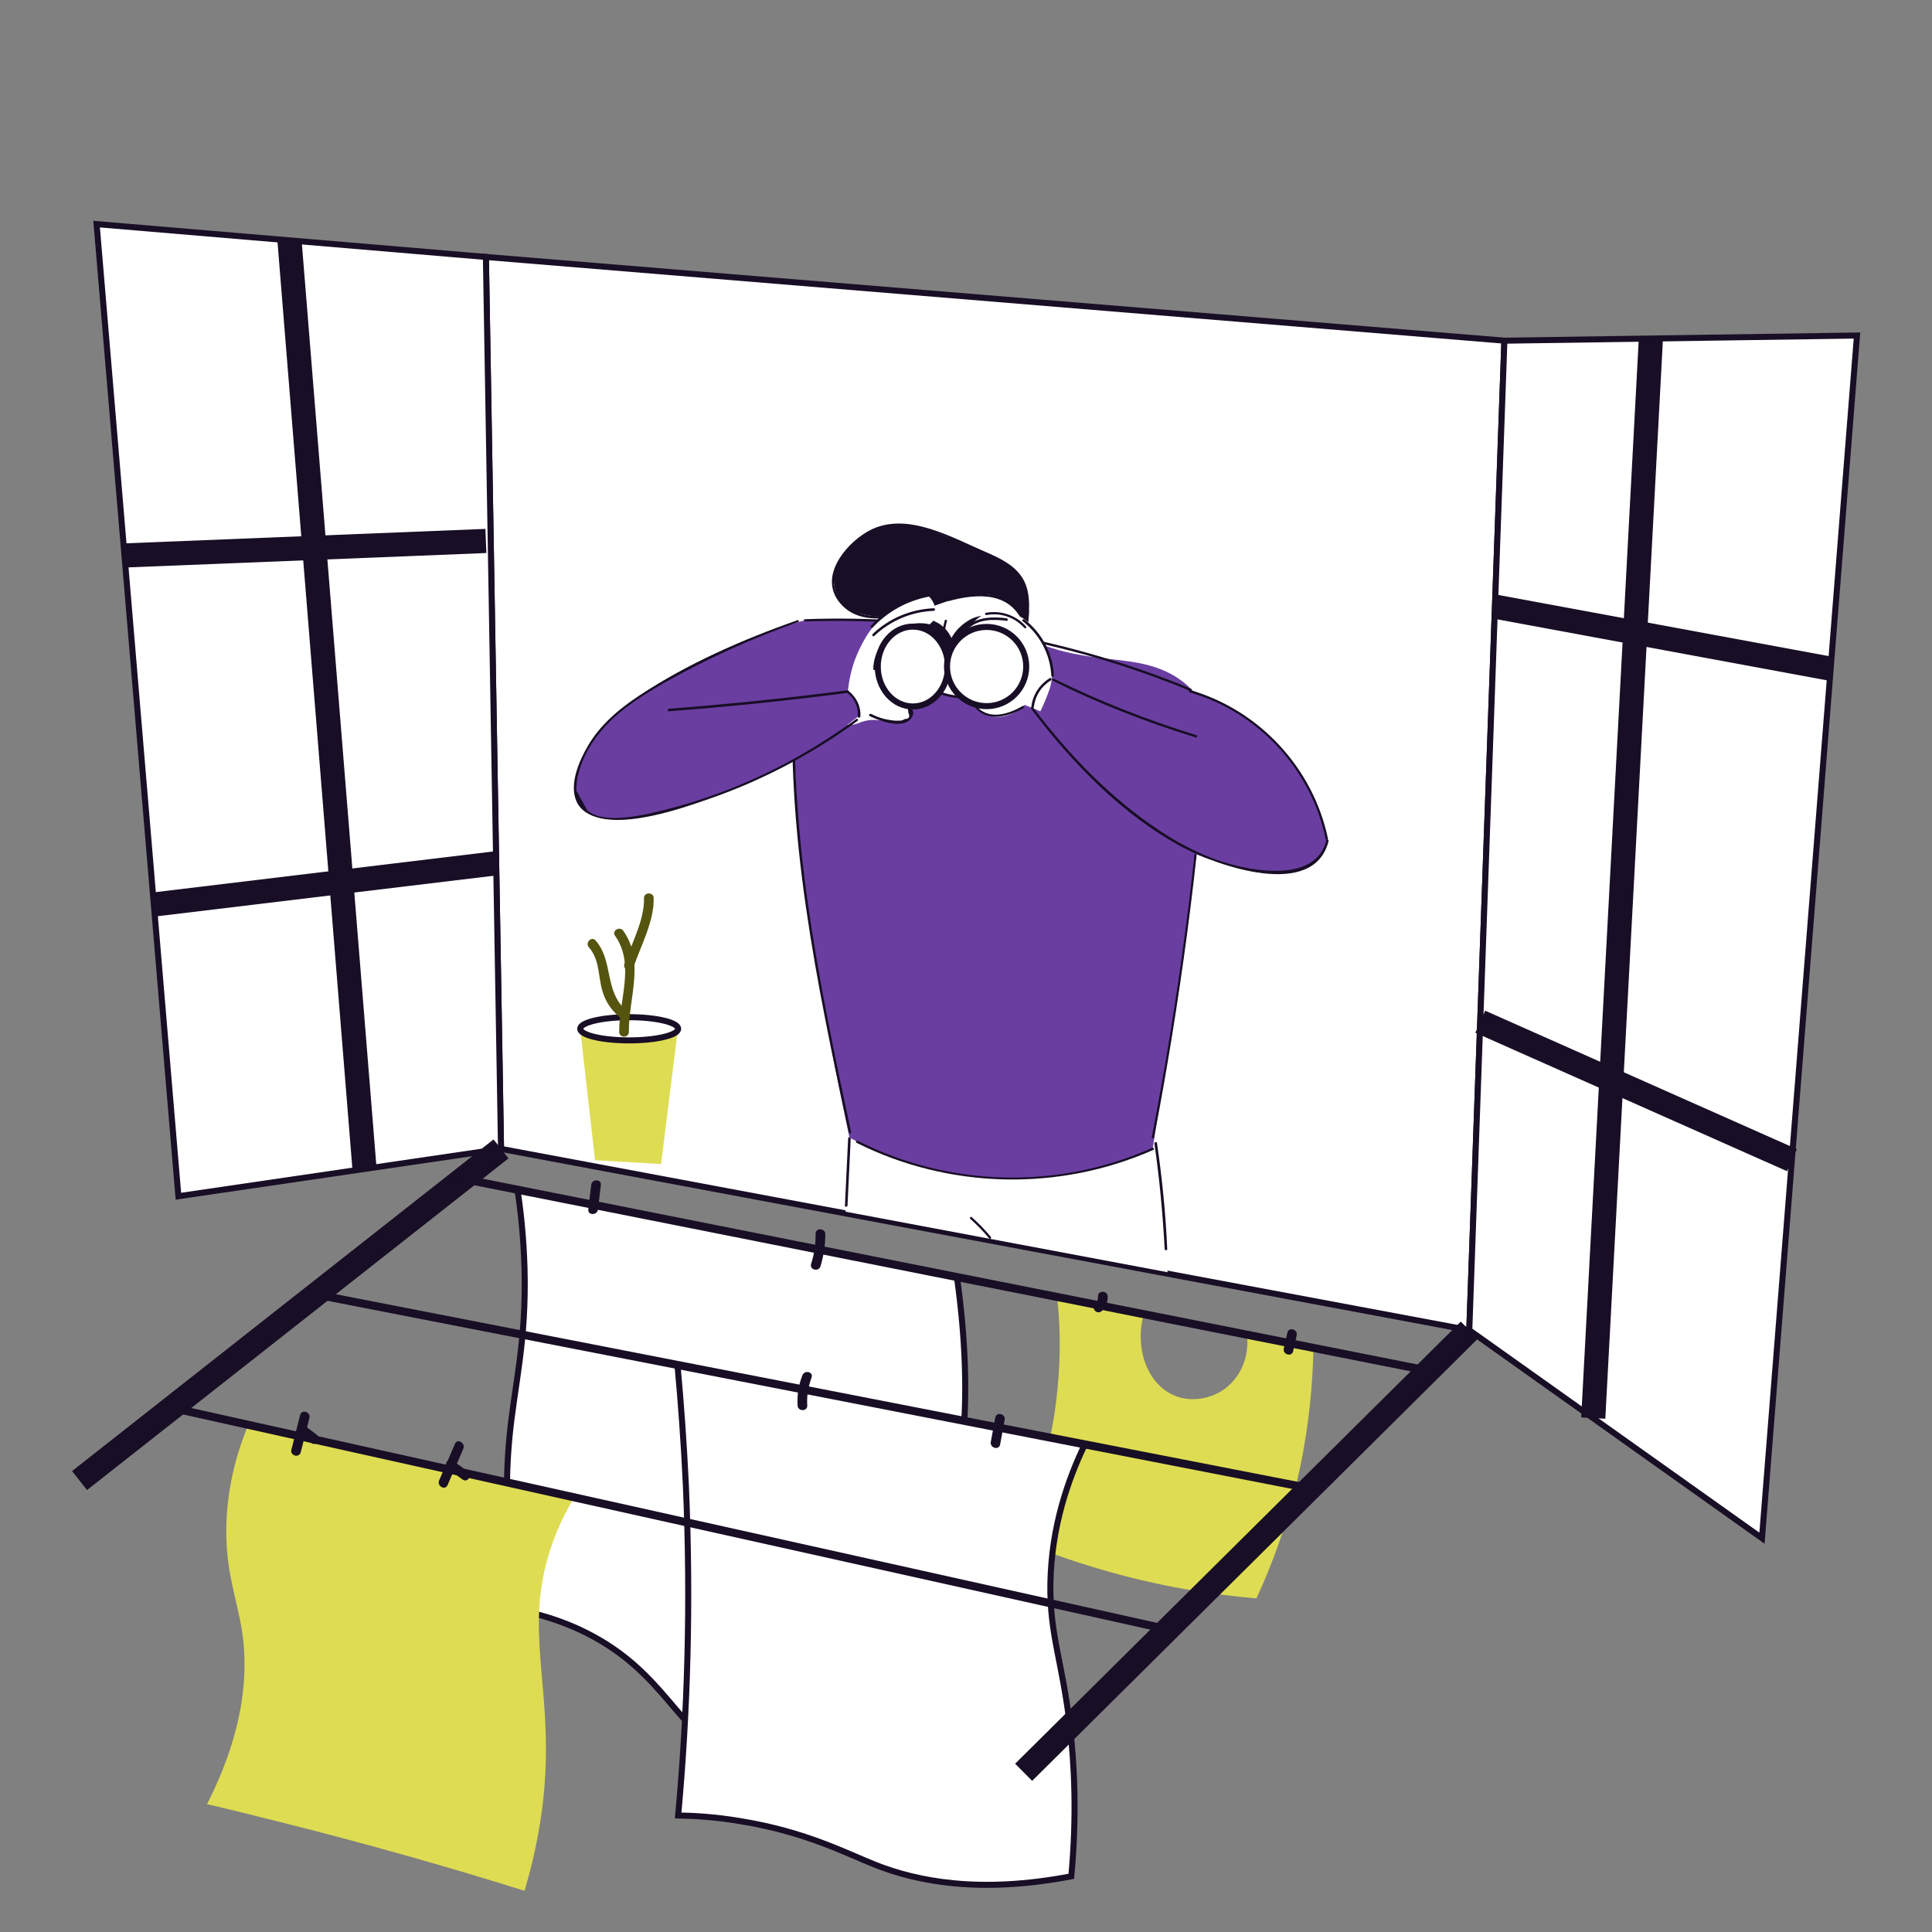<svg width="240" height="240" viewBox="0 0 240 240" fill="none" xmlns="http://www.w3.org/2000/svg">
<rect x="0" y="0" width="240" height="240" fill="#808080" stroke="none"/>
<g id="Illustration">
<g id="window_1_">
<path id="Vector" d="M60.36 31.92C60.36 32.88 62.24 142.72 62.24 142.72L182.52 165.24L186.88 42.32L60.36 31.92Z" fill="white" stroke="#180E25" stroke-width="0.75" stroke-miterlimit="10"/>
<path id="Vector_2" d="M60.36 31.92L12 27.84L22.16 148.6L62.24 142.72L60.36 31.92Z" fill="white" stroke="#180E25" stroke-width="0.75" stroke-miterlimit="10"/>
<path id="Vector_3" d="M186.88 42.32L230.68 41.68L218.88 191.08L182.52 165.24L186.88 42.32Z" fill="white" stroke="#180E25" stroke-width="0.75" stroke-miterlimit="10"/>
<path id="Vector_4" d="M35.96 29.84L45.28 145.2" stroke="#180E25" stroke-width="3" stroke-miterlimit="10"/>
<path id="Vector_5" d="M15.48 69L60.36 67.2" stroke="#180E25" stroke-width="3" stroke-miterlimit="10"/>
<path id="Vector_6" d="M19.12 112.36L61.64 107.24" stroke="#180E25" stroke-width="3" stroke-miterlimit="10"/>
<path id="Vector_7" d="M205.08 42.04L197.92 176.16" stroke="#180E25" stroke-width="3" stroke-miterlimit="10"/>
<path id="Vector_8" d="M183.88 126.92L222.6 144.12" stroke="#180E25" stroke-width="3" stroke-miterlimit="10"/>
<path id="Vector_9" d="M185.72 75.36L227.44 83.08" stroke="#180E25" stroke-width="3" stroke-miterlimit="10"/>
</g>
<g id="character">
<g id="bottom">
<path id="Vector_10" d="M105.52 141.4C105.36 144.44 105.2 147.48 105.04 150.52C118.36 153.04 131.72 155.52 145.04 158.04C144.96 157.12 144.92 155.92 144.8 154.52C144.4 148.44 144.28 147.16 144.04 145.44C143.88 144.36 143.6 142.76 143.12 140.8C130.56 141 118.04 141.2 105.52 141.4Z" fill="white"/>
<g id="Group">
<g id="Group_2">
<path id="Vector_11" d="M105.36 141.4C105.24 144.2 105.08 146.96 104.96 149.76C104.96 149.96 105.24 149.96 105.28 149.76C105.4 146.96 105.56 144.2 105.68 141.4C105.68 141.2 105.4 141.2 105.36 141.4Z" fill="#180E25"/>
</g>
</g>
<g id="Group_3">
<g id="Group_4">
<path id="Vector_12" d="M143.4 142.04C144.04 146.4 144.44 150.76 144.68 155.16C144.68 155.36 145 155.36 145 155.16C144.8 150.72 144.36 146.32 143.72 141.96C143.68 141.8 143.4 141.88 143.4 142.04Z" fill="#180E25"/>
</g>
</g>
<g id="Group_5">
<g id="Group_6">
<path id="Vector_13" d="M120.52 151.4C121.36 152.16 122.16 152.96 122.88 153.84C123 154 123.2 153.76 123.08 153.64C122.36 152.76 121.56 151.96 120.72 151.2C120.6 151.08 120.4 151.28 120.52 151.4Z" fill="#180E25"/>
</g>
</g>
</g>
<g id="torso">
<path id="Vector_14" d="M100 77.04C99.64 78.24 99.12 80.08 98.8 82.36C98.4 85.16 98.48 87.24 98.56 89.72C98.88 98.28 99.04 102.68 99.6 107.6C99.84 109.8 100.12 111.64 100.36 113.4C101.12 118.6 102.64 127.76 105.52 141.32C106.8 142 108.6 142.88 110.8 143.68C116.92 145.96 122.32 146.36 125.64 146.36C130.2 146.36 133.72 145.68 135.6 145.24C138.68 144.52 141.24 143.52 143.2 142.64C143.44 141.08 143.8 138.68 144.24 135.76C145.04 130.72 145.72 127 145.84 126.36C146.6 122.12 147.92 112.36 150.36 89.4C149.96 88.4 149.28 86.92 147.96 85.6C144.92 82.48 140.8 82.2 137.56 81.84C128.16 80.76 130.8 79.4 119.56 77.88C112.28 77.04 105.68 76.84 100 77.04Z" fill="#6A3EA1"/>
<g id="Group_7">
<g id="Group_8">
<path id="Vector_15" d="M100 77.2C116.4 76.64 132.72 79.56 147.88 85.84C148.04 85.92 148.12 85.64 147.96 85.56C132.8 79.28 116.4 76.32 100 76.92C99.8 76.92 99.8 77.2 100 77.2Z" fill="#180E25"/>
</g>
</g>
<g id="Group_9">
<g id="Group_10">
<path id="Vector_16" d="M98.6 84.04C97.48 103.2 101.44 122.08 105.44 140.68C105.48 140.88 105.76 140.8 105.72 140.6C101.72 122 97.8 103.16 98.92 84.04C98.92 83.88 98.64 83.88 98.6 84.04Z" fill="#180E25"/>
</g>
</g>
<g id="Group_11">
<g id="Group_12">
<path id="Vector_17" d="M106.4 141.96C117.88 147.72 131.52 148.04 143.28 142.84C143.44 142.76 143.32 142.52 143.12 142.6C131.48 147.8 117.92 147.48 106.56 141.72C106.36 141.64 106.24 141.88 106.4 141.96Z" fill="#180E25"/>
</g>
</g>
<g id="Group_13">
<g id="Group_14">
<path id="Vector_18" d="M149.84 90.12C148.6 107.28 146.36 124.36 143.08 141.24C143.04 141.44 143.32 141.52 143.36 141.32C146.6 124.4 148.88 107.28 150.12 90.12C150.12 89.92 149.84 89.92 149.84 90.12Z" fill="#180E25"/>
</g>
</g>
</g>
<g id="head">
<path id="Vector_19" d="M112.4 76.12C112.12 76.2 111.16 76.52 109.84 76.56C109.4 76.6 108.6 76.6 107.64 76.4C106.72 76.2 105.68 76 104.84 75.16C103.44 73.8 103.56 71.84 103.6 71.56C103.72 70.2 104.4 69.32 105 68.48C106.44 66.6 108.24 65.84 108.68 65.68C110.36 65.04 111.8 65.12 112.72 65.16C114 65.24 115.6 65.88 118.8 67.12C119.64 67.44 121.36 68.12 123.52 69.2C125.36 70.12 125.84 70.52 126.24 71C127.4 72.36 127.6 74 127.68 74.76C127.8 75.72 127.92 76.6 127.56 77.48C126.96 79.08 125.12 80.28 123.44 80.48C119.04 81.08 115.64 75.24 112.4 76.12Z" fill="#180E25"/>
<path id="Vector_20" d="M111.56 76.32C111.52 77 111.52 78 111.72 79.16C111.92 80.44 112.16 81.84 113.16 83.28C114 84.48 115 85.16 115.6 85.52C116 85.76 117.04 86.32 118.56 86.52C119.12 86.6 120.4 86.72 121.92 86.24C123.6 85.72 124.68 84.84 124.96 84.6C125.72 83.92 126.2 83.24 126.4 82.84C126.8 82.16 128.08 80.04 127.36 77.72C127 76.52 126.24 75.76 125.96 75.48C124.76 74.32 123.4 73.96 122.84 73.88C120.8 73.76 119.28 74.08 118.24 74.4C116.72 74.88 115.76 75.56 113.6 76.04C112.8 76.2 112.04 76.28 111.56 76.32Z" fill="white"/>
<g id="Group_15">
<g id="Group_16">
<path id="Vector_21" d="M111.44 76.32C111.48 78.8 111.64 81.4 113.16 83.48C114.52 85.36 116.68 86.52 119 86.72C123.52 87.04 128.24 83.44 127.36 78.64C127.32 78.44 127.04 78.52 127.08 78.72C128.04 83.92 122.28 87.36 117.72 86.2C113.04 85 111.88 80.64 111.8 76.36C111.72 76.12 111.44 76.12 111.44 76.32Z" fill="#180E25"/>
</g>
</g>
<g id="Group_17">
<g id="Group_18">
<path id="Vector_22" d="M117.36 77.08C117 78.52 116 83.16 118.4 83.32C118.6 83.32 118.6 83.04 118.4 83C118.04 82.64 117.72 82.32 117.36 81.96C117.32 81.64 117.28 81.28 117.24 80.96C117.2 80.56 117.2 80.2 117.24 79.8C117.28 78.88 117.4 78 117.64 77.12C117.68 77 117.4 76.92 117.36 77.08Z" fill="#180E25"/>
</g>
</g>
<g id="Group_19">
<g id="Group_20">
<path id="Vector_23" d="M117.52 74.44C113.88 75.56 108.32 78.16 104.96 75.08C101.12 71.6 106.36 66.36 109.84 65.44C113.56 64.44 118.8 67.2 122.08 68.72C123.52 69.4 125.24 70.08 126.28 71.32C127.8 73.04 127.6 75.44 127.4 77.56C127.4 77.76 127.68 77.76 127.72 77.56C127.88 75.56 128.08 73.32 126.88 71.6C125.68 69.84 123.4 69 121.52 68.16C117.32 66.28 111.92 63.44 107.56 66.16C104.84 67.84 101.72 71.72 104.32 74.88C107.48 78.72 113.92 75.88 117.6 74.72C117.76 74.68 117.68 74.36 117.52 74.44Z" fill="#180E25"/>
</g>
</g>
<g id="Group_21">
<g id="Group_22">
<path id="Vector_24" d="M117.799 74.68C121.439 73.68 125.679 73.44 127.239 77.76C127.319 77.96 127.599 77.88 127.519 77.68C125.919 73.2 121.559 73.36 117.719 74.4C117.519 74.44 117.599 74.72 117.799 74.68Z" fill="#180E25"/>
</g>
</g>
<path id="Vector_25" d="M115.44 79.72C115.683 79.72 115.88 79.415 115.88 79.04C115.88 78.664 115.683 78.36 115.44 78.36C115.197 78.36 115 78.664 115 79.04C115 79.415 115.197 79.72 115.44 79.72Z" fill="#180E25"/>
<path id="Vector_26" d="M121.84 79.72C122.083 79.72 122.28 79.415 122.28 79.04C122.28 78.664 122.083 78.36 121.84 78.36C121.597 78.36 121.4 78.664 121.4 79.04C121.4 79.415 121.597 79.72 121.84 79.72Z" fill="#180E25"/>
</g>
<g id="hand_right">
<path id="Vector_27" d="M110.72 78.879C111 78.48 111.64 77.719 112.72 77.279C113.08 77.12 114.52 76.519 116.04 77.159C117.84 77.879 118.4 79.68 118.48 79.999C118.56 80.279 119.2 82.439 117.8 84.2C117.64 84.4 116.8 85.48 115.72 85.6C113.96 85.799 111.68 83.159 110.72 78.879Z" fill="#180E25"/>
<path id="Vector_28" d="M111.2 78.56C110.84 78.84 110.2 79.36 109.72 80.16C109.04 81.36 109 82.52 109 83.16C109 83.44 109.12 84.52 109.76 85.64C110.12 86.24 110.6 87.08 111.6 87.52C112.76 88.04 113.88 87.72 114.28 87.64C114.56 87.56 115.36 87.32 116.12 86.64C116.28 86.48 116.92 85.88 117.32 84.84C117.72 83.8 117.64 82.92 117.6 82.52C117.52 81.48 117.16 80.76 117.04 80.52C116.92 80.32 116.56 79.6 115.76 78.88C115.44 78.6 115 78.2 114.4 78C112.96 77.48 111.52 78.32 111.2 78.56Z" fill="white"/>
<path id="Vector_29" d="M103.84 89.4C104.32 88.279 104.84 87.12 105.32 85.999C105.44 84.639 105.76 82.68 106.8 80.559C107.4 79.359 108.28 77.639 110.2 76.159C112.16 74.639 114.2 74.159 115.32 73.999C116.16 74.84 116.44 75.96 116.08 76.799C116 76.999 115.84 77.279 115.48 77.559C115.04 77.439 113.28 77.12 111.6 78.159C110.48 78.84 109.92 79.799 109.72 80.2C108.96 81.559 109 82.879 109 83.2C109.04 83.6 109.08 84.639 109.76 85.68C110.48 86.76 111.4 87.279 111.84 87.48C112.52 87.48 113.04 87.879 113.16 88.359C113.24 88.76 113.04 89.079 113.04 89.12C112.96 89.24 112.8 89.48 112.28 89.639C111.6 89.84 111.04 89.719 110.4 89.639C109.36 89.48 108.88 89.4 108.32 89.439C106.88 89.48 106.48 90.159 105.32 90.04C104.72 89.919 104.16 89.639 103.84 89.4Z" fill="white"/>
<path id="Vector_30" d="M100 77.04C99.16 77.28 98 77.6 96.6 78.08C95.68 78.4 93.12 79.28 88.44 81.56C85.2 83.12 82.92 84.28 80 86.16C77.2 88 76.04 89.08 75.28 89.88C74.68 90.52 73.08 92.32 72.04 95C71.24 97 71.36 97.92 71.48 98.4C71.84 99.92 73.04 100.8 73.24 100.96C73.76 101.32 74.84 101.92 78.16 101.6C80.2 101.4 81.72 101 83.44 100.48C86.24 99.64 88.16 99.08 90.84 98C92.44 97.36 95.2 96.28 98.6 94.36C100.84 93.12 103.68 91.32 106.72 88.92C106.72 88.56 106.72 87.96 106.44 87.28C106.08 86.4 105.52 85.88 105.24 85.68C104.08 86.08 102.64 86.4 101 86.48C100.44 86.52 99.88 86.52 99.36 86.48C99.56 83.4 99.8 80.24 100 77.04Z" fill="#6A3EA1"/>
<g id="Group_23">
<g id="Group_24">
<path id="Vector_31" d="M99.08 77.04C92.24 79.44 85.4 82.44 79.36 86.44C76.88 88.08 74.56 90.04 73.04 92.64C71.96 94.48 70.68 97.4 71.6 99.52C72.68 101.96 76.24 102 78.44 101.76C81.72 101.4 85 100.32 88.08 99.24C94.68 96.96 100.88 93.68 106.52 89.56C106.68 89.44 106.52 89.2 106.36 89.32C101.68 92.72 96.64 95.6 91.28 97.76C88.72 98.8 86.08 99.68 83.36 100.4C81.96 100.76 80.56 101.12 79.12 101.36C77.36 101.64 74.44 101.96 72.96 100.68C72.52 99.84 72.04 99.04 71.6 98.2C71.6 97.56 71.64 96.96 71.8 96.32C72 95.48 72.28 94.68 72.64 93.92C73.28 92.56 74.2 91.32 75.2 90.2C77.28 87.96 79.88 86.36 82.48 84.84C87.8 81.84 93.36 79.32 99.12 77.28C99.32 77.28 99.24 77 99.08 77.04Z" fill="#180E25"/>
</g>
</g>
<g id="Group_25">
<g id="Group_26">
<path id="Vector_32" d="M83.08 88.36C90.48 87.8 97.84 87.04 105.2 86.08C105.4 86.04 105.4 85.76 105.2 85.76C97.84 86.72 90.48 87.48 83.08 88.04C82.88 88.08 82.88 88.36 83.08 88.36Z" fill="#180E25"/>
</g>
</g>
<g id="Group_27">
<g id="Group_28">
<path id="Vector_33" d="M105.24 86.08C106.16 86.76 106.64 87.84 106.56 89C106.56 89.2 106.84 89.2 106.88 89C106.96 87.76 106.4 86.6 105.4 85.84C105.24 85.68 105.12 85.96 105.24 86.08Z" fill="#180E25"/>
</g>
</g>
<g id="Group_29">
<g id="Group_30">
<path id="Vector_34" d="M108.04 88.96C109.24 89.559 112.28 90.68 113.24 89.159C114.16 87.68 111.8 87.6 111.12 87.079C110.96 86.96 110.76 87.159 110.92 87.279C111.12 87.439 111.32 87.559 111.56 87.639C111.76 87.719 112 87.76 112.24 87.799C112.76 87.96 112.8 87.919 112.84 88.559C113.08 89.04 112.92 89.32 112.4 89.32C112.16 89.48 111.88 89.559 111.56 89.519C111.2 89.559 110.84 89.48 110.52 89.439C109.72 89.32 108.96 89.079 108.2 88.68C108 88.639 107.84 88.879 108.04 88.96Z" fill="#180E25"/>
</g>
</g>
<g id="Group_31">
<g id="Group_32">
<path id="Vector_35" d="M108.76 83.079C108.84 79.439 112.64 76.919 116.04 78.439C116.2 78.519 116.36 78.24 116.2 78.2C112.6 76.6 108.56 79.2 108.48 83.12C108.48 83.279 108.76 83.279 108.76 83.079Z" fill="#180E25"/>
</g>
</g>
<g id="Group_33">
<g id="Group_34">
<path id="Vector_36" d="M108.6 79C110.64 77.08 113.2 76 116 75.88C116.2 75.88 116.2 75.56 116 75.56C113.12 75.68 110.48 76.8 108.4 78.76C108.28 78.92 108.48 79.16 108.6 79Z" fill="#180E25"/>
</g>
</g>
<g id="Group_35">
<g id="Group_36">
<path id="Vector_37" d="M108.4 77.96C110.28 75.96 112.68 74.64 115.36 74.12C115.56 74.08 115.48 73.8 115.28 73.84C112.52 74.36 110.08 75.72 108.16 77.76C108.08 77.88 108.28 78.08 108.4 77.96Z" fill="#180E25"/>
</g>
</g>
<path id="Vector_38" d="M113.4 87.76C115.808 87.76 117.76 85.539 117.76 82.8C117.76 80.061 115.808 77.84 113.4 77.84C110.992 77.84 109.04 80.061 109.04 82.8C109.04 85.539 110.992 87.76 113.4 87.76Z" stroke="#180E25" stroke-width="0.75" stroke-miterlimit="10"/>
</g>
<g id="hand_left">
<path id="Vector_39" d="M117.76 82.8C117.64 82.28 117.52 81.32 117.8 80.24C118.44 77.96 120.48 76.96 120.84 76.8C121.12 76.68 122.92 75.96 124.72 76.92C125 77.08 126.32 77.8 126.8 79.2C126.96 79.64 126.92 79.84 126.84 82C126.72 84.44 126.72 84.52 126.64 84.68C125.6 86.16 119.96 83.8 117.76 82.8Z" fill="#180E25"/>
<path id="Vector_40" d="M120.04 78.6C119.64 78.84 118.84 79.4 118.24 80.48C118.04 80.84 117.44 82.04 117.68 83.6C117.72 83.92 118.04 85.64 119.64 86.8C121.32 88 123.12 87.72 123.52 87.64C124.76 87.4 125.52 86.76 125.92 86.44C126.32 86.12 127.56 85.04 127.92 83.16C128.28 81.4 127.64 80 127.32 79.36C127 78.76 126.24 77.44 124.76 76.96C123.16 76.44 121.32 77.12 120.04 78.6Z" fill="white"/>
<path id="Vector_41" d="M147.92 85.72C148.48 85.92 149.28 86.24 150.2 86.68C152.04 87.52 154.8 88.84 157.6 91.44C158.56 92.32 160.36 94.16 162 96.92C163.32 99.16 163.96 101.08 164.24 101.92C164.56 102.92 164.76 103.8 164.88 104.48C164.8 104.88 164.6 105.52 164.16 106.12C164 106.36 163.44 107.04 162.28 107.64C161.4 108.08 160.12 108.44 157.6 108.32C155.08 108.2 153.2 107.64 152.64 107.48C150.4 106.84 146.84 105.76 142.8 103C140.36 101.36 138.72 99.64 135.48 96.28C133.44 94.16 130.92 91.36 128.24 88C128.28 87.52 128.44 86.48 129.24 85.48C129.68 84.92 130.16 84.6 130.48 84.4C132.76 85.48 135.2 86.52 137.76 87.56C140.44 88.6 143 89.52 145.44 90.32C146.28 88.76 147.12 87.24 147.92 85.72Z" fill="#6A3EA1"/>
<path id="Vector_42" d="M130.24 86C130.48 85.4 130.76 84.4 130.68 83.16C130.6 81.76 130.08 80.76 129.56 79.88C128.88 78.64 128.24 77.44 126.8 76.64C126.28 76.36 124.92 75.6 123.24 75.96C121.08 76.44 120.12 78.4 120 78.68C120.36 78.48 121.48 77.88 122.96 78.04C124.6 78.24 125.6 79.24 125.92 79.56C126.12 79.76 126.84 80.56 127.16 81.88C127.28 82.36 127.56 83.6 126.96 84.96C126.88 85.12 126.56 85.84 125.84 86.48C124.6 87.6 123.12 87.76 122.48 87.8C121.88 87.84 121.36 87.8 121 87.76C121.32 88.12 122.04 88.72 123.08 88.96C125.36 89.48 127.16 87.72 127.28 87.56C127.92 87.84 128.6 88.08 129.24 88.36C129.64 87.52 129.96 86.76 130.24 86Z" fill="white"/>
<path id="Vector_43" d="M122.56 87.72C125.277 87.72 127.48 85.517 127.48 82.8C127.48 80.083 125.277 77.88 122.56 77.88C119.843 77.88 117.64 80.083 117.64 82.8C117.64 85.517 119.843 87.72 122.56 87.72Z" stroke="#180E25" stroke-width="0.75" stroke-miterlimit="10"/>
<g id="Group_37">
<g id="Group_38">
<path id="Vector_44" d="M121 87.76C122.6 89.799 125.24 89.04 127.16 87.96C127.32 87.879 127.16 87.6 127 87.719C125.2 88.76 122.72 89.519 121.2 87.6C121.08 87.4 120.88 87.639 121 87.76Z" fill="#180E25"/>
</g>
</g>
<g id="Group_39">
<g id="Group_40">
<path id="Vector_45" d="M120.08 77.76C120.28 77.76 120.28 77.44 120.08 77.44C119.88 77.44 119.88 77.76 120.08 77.76Z" fill="#180E25"/>
</g>
</g>
<g id="Group_41">
<g id="Group_42">
<path id="Vector_46" d="M120.4 78C121.64 76.88 123.48 76.92 125.04 77.12C125.24 77.16 125.24 76.84 125.04 76.8C123.4 76.6 121.48 76.6 120.2 77.76C120.04 77.92 120.24 78.12 120.4 78Z" fill="#180E25"/>
</g>
</g>
<g id="Group_43">
<g id="Group_44">
<path id="Vector_47" d="M122.56 76.4C124.32 76.08 126.04 76.68 127.24 78C127.36 78.16 127.6 77.92 127.44 77.8C126.16 76.4 124.36 75.8 122.48 76.12C122.28 76.16 122.36 76.44 122.56 76.4Z" fill="#180E25"/>
</g>
</g>
<g id="Group_45">
<g id="Group_46">
<path id="Vector_48" d="M127.04 77.16C129.16 78.84 130.44 81.2 130.6 83.92C130.6 84.12 130.92 84.12 130.92 83.92C130.76 81.16 129.48 78.68 127.28 76.96C127.12 76.84 126.88 77.04 127.04 77.16Z" fill="#180E25"/>
</g>
</g>
<g id="Group_47">
<g id="Group_48">
<path id="Vector_49" d="M130.4 84.24C129.12 85.04 128.28 86.32 128.12 87.8C128.08 88 128.4 88 128.44 87.8C128.6 86.4 129.4 85.2 130.6 84.48C130.68 84.4 130.56 84.12 130.4 84.24Z" fill="#180E25"/>
</g>
</g>
<g id="Group_49">
<g id="Group_50">
<path id="Vector_50" d="M130.76 84.56C136.48 87.4 142.4 89.72 148.52 91.6C148.72 91.64 148.8 91.36 148.6 91.32C142.52 89.44 136.6 87.12 130.92 84.32C130.76 84.24 130.6 84.48 130.76 84.56Z" fill="#180E25"/>
</g>
</g>
<g id="Group_51">
<g id="Group_52">
<path id="Vector_51" d="M147.76 86C156.28 88.44 162.88 95.56 164.68 104.24C164.72 104.44 165 104.36 164.96 104.16C163.12 95.4 156.44 88.2 147.84 85.72C147.68 85.64 147.6 85.92 147.76 86Z" fill="#180E25"/>
</g>
</g>
<g id="Group_53">
<g id="Group_54">
<path id="Vector_52" d="M128.08 88.04C133.16 94.76 139.44 101.28 146.96 105.28C151.2 107.52 163.2 111.84 165.04 104.48C165.08 104.28 164.8 104.199 164.76 104.399C163.6 109.079 157.32 108.439 153.68 107.559C150.32 106.759 147.2 105.239 144.32 103.359C138.12 99.32 132.8 93.799 128.36 87.919C128.24 87.719 127.96 87.879 128.08 88.04Z" fill="#180E25"/>
</g>
</g>
</g>
</g>
<g id="details">
<g id="plant">
<path id="Vector_53" d="M82.12 144.601L73.92 144.121L72.04 127.561H84.24L82.12 144.601Z" fill="#DEDC52"/>
<path id="Vector_54" d="M78.16 129.24C81.518 129.24 84.24 128.596 84.24 127.8C84.24 127.005 81.518 126.36 78.16 126.36C74.802 126.36 72.08 127.005 72.08 127.8C72.08 128.596 74.802 129.24 78.16 129.24Z" fill="white" stroke="#180E25" stroke-width="0.75" stroke-miterlimit="10"/>
<g id="Group_55">
<g id="Group_56">
<path id="Vector_55" d="M78.12 128.2C78.08 124 80.12 119.48 77.44 115.64C77 115 75.96 115.6 76.4 116.24C78.92 119.8 76.88 124.24 76.92 128.2C76.92 128.96 78.12 128.96 78.12 128.2Z" fill="#565510"/>
</g>
</g>
<g id="Group_57">
<g id="Group_58">
<path id="Vector_56" d="M79.999 111.56C80.079 114.24 78.439 117.28 77.559 119.76C77.32 120.48 78.48 120.8 78.719 120.08C79.639 117.4 81.279 114.4 81.2 111.56C81.2 110.8 79.999 110.8 79.999 111.56Z" fill="#565510"/>
</g>
</g>
<g id="Group_59">
<g id="Group_60">
<path id="Vector_57" d="M73.16 117.68C74.52 119.24 74.28 121.28 74.84 123.12C75.2 124.4 75.92 125.44 76.88 126.28C77.44 126.8 78.32 125.96 77.72 125.44C75.08 123.12 76.2 119.36 74 116.84C73.48 116.24 72.64 117.12 73.16 117.68Z" fill="#565510"/>
</g>
</g>
</g>
<g id="loundry">
<path id="Vector_58" d="M131.32 161.12C131.68 164.36 131.8 168.24 131.36 172.6C130.6 180.56 128.24 186.88 126.2 191.2C129.28 192.52 132.72 193.76 136.48 194.88C143.76 197.04 150.44 198.08 156.08 198.56C158 194.4 160.08 188.96 161.48 182.4C162.68 176.72 163.08 171.6 163.16 167.44C160.4 166.88 157.64 166.28 154.88 165.72C155.28 168.64 154 171.4 151.68 172.84C149.88 173.92 147.6 174.12 145.8 173.32C142.68 171.96 140.88 167.76 142.08 163.24C138.52 162.56 134.92 161.84 131.32 161.12Z" fill="#DEDC52"/>
<path id="Vector_59" d="M64.28 147.8C64.64 150.08 65.04 153.48 65.16 157.6C65.4 166.76 63.92 171.96 63.28 178.6C62.8 183.72 62.68 191 64.44 200.04C66.44 200.4 69.52 201.16 72.92 202.88C82.64 207.8 84.08 215.08 90.84 218.2C94.44 219.88 100.36 220.68 110.16 216.08C110.48 214.24 111 211.44 111.8 208.08C114 198.76 116.48 192.28 117.24 190.16C119.36 184.16 121.08 174.48 118.88 158.68C100.68 155.04 82.48 151.4 64.28 147.8Z" fill="white" stroke="#180E25" stroke-width="0.75" stroke-miterlimit="10"/>
<path id="Vector_60" d="M30.84 177C29.68 179.8 28.28 184.08 28.12 189.36C27.96 195.24 29.44 198.48 30.08 202.72C30.8 207.56 30.52 214.64 25.72 224.12C28.68 224.8 31.68 225.56 34.72 226.32C45.28 228.96 55.44 231.84 65.16 234.88C67.2 228.04 67.72 222.44 67.8 218.76C68.08 208.04 65.28 201.44 68.52 192C69.48 189.2 70.68 187.12 71.36 185.96C57.88 183 44.36 180 30.84 177Z" fill="#DEDC52"/>
<path id="Vector_61" d="M84.16 169.561C84.6 174.361 84.96 179.361 85.2 184.481C85.84 199.241 85.4 213.001 84.24 225.521C86.08 225.561 88.76 225.681 92.04 226.241C100.16 227.561 105.24 230.281 108.8 231.681C113.88 233.681 121.64 235.281 133.08 233.081C133.8 225.361 133.44 219.081 132.92 214.521C131.96 206.361 130.4 203.121 130.48 196.761C130.6 189.601 132.72 183.681 134.76 179.441C117.88 176.161 101.04 172.841 84.16 169.561Z" fill="white" stroke="#180E25" stroke-width="0.75" stroke-miterlimit="10"/>
<path id="Vector_62" d="M62.24 142.72L9.88 183.92" stroke="#180E25" stroke-width="3" stroke-miterlimit="10"/>
<path id="Vector_63" d="M182.52 165.24L127.16 220.16" stroke="#180E25" stroke-width="3" stroke-miterlimit="10"/>
<path id="Vector_64" d="M21.32 174.88L144.84 202.36" stroke="#180E25" stroke-miterlimit="10"/>
<path id="Vector_65" d="M39.24 160.8L162.72 184.88" stroke="#180E25" stroke-miterlimit="10"/>
<path id="Vector_66" d="M57.48 146.44L177.44 170.28" stroke="#180E25" stroke-miterlimit="10"/>
<g id="Group_61">
<g id="Group_62">
<path id="Vector_67" d="M37.28 175.8C36.92 177.24 36.56 178.68 36.2 180.08C36 180.84 37.16 181.16 37.36 180.4C37.72 178.96 38.08 177.52 38.44 176.12C38.6 175.36 37.44 175.04 37.28 175.8Z" fill="#180E25"/>
</g>
</g>
<g id="Group_63">
<g id="Group_64">
<path id="Vector_68" d="M37.24 178.16C37.72 178.52 38.24 178.92 38.72 179.28C38.96 179.48 39.4 179.32 39.56 179.08C39.72 178.76 39.6 178.44 39.36 178.24C38.88 177.88 38.36 177.48 37.88 177.12C37.64 176.92 37.2 177.08 37.04 177.32C36.84 177.64 36.96 177.96 37.24 178.16Z" fill="#180E25"/>
</g>
</g>
<g id="Group_65">
<g id="Group_66">
<path id="Vector_69" d="M56.52 179.361C55.88 180.881 55.2 182.361 54.56 183.881C54.24 184.601 55.28 185.201 55.6 184.481C56.24 182.961 56.92 181.481 57.56 179.961C57.84 179.241 56.8 178.641 56.52 179.361Z" fill="#180E25"/>
</g>
</g>
<g id="Group_67">
<g id="Group_68">
<path id="Vector_70" d="M55.64 182.48C56.24 182.92 56.88 183.36 57.48 183.8C58.12 184.24 58.72 183.2 58.08 182.76C57.48 182.32 56.84 181.88 56.24 181.44C55.64 181 55.04 182.04 55.64 182.48Z" fill="#180E25"/>
</g>
</g>
<g id="Group_69">
<g id="Group_70">
<path id="Vector_71" d="M73.44 147.2C73.32 148.2 73.2 149.24 73.08 150.24C73 151 74.2 151 74.28 150.24C74.4 149.24 74.52 148.2 74.64 147.2C74.72 146.44 73.52 146.44 73.44 147.2Z" fill="#180E25"/>
</g>
</g>
<g id="Group_71">
<g id="Group_72">
<path id="Vector_72" d="M101.32 153.28C101.32 154.56 101.16 155.76 100.76 157C100.52 157.72 101.68 158.04 101.92 157.32C102.32 156 102.52 154.68 102.52 153.28C102.48 152.52 101.28 152.52 101.32 153.28Z" fill="#180E25"/>
</g>
</g>
<g id="Group_73">
<g id="Group_74">
<path id="Vector_73" d="M99.68 170.84C99.2 172.04 99 173.32 99.08 174.6C99.12 175.36 100.32 175.36 100.28 174.6C100.2 173.4 100.4 172.28 100.8 171.16C101.12 170.44 99.96 170.12 99.68 170.84Z" fill="#180E25"/>
</g>
</g>
<g id="Group_75">
<g id="Group_76">
<path id="Vector_74" d="M123.64 176.081C123.44 177.081 123.28 178.121 123.08 179.121C122.96 179.881 124.08 180.201 124.24 179.441C124.44 178.441 124.6 177.401 124.8 176.401C124.96 175.641 123.8 175.321 123.64 176.081Z" fill="#180E25"/>
</g>
</g>
<g id="Group_77">
<g id="Group_78">
<path id="Vector_75" d="M136.4 161.04C136.4 161.4 136.32 161.72 136.04 162C135.48 162.56 136.32 163.4 136.88 162.84C137.36 162.36 137.64 161.72 137.6 161.04C137.56 160.28 136.36 160.28 136.4 161.04Z" fill="#180E25"/>
</g>
</g>
<g id="Group_79">
<g id="Group_80">
<path id="Vector_76" d="M159.92 165.56C159.76 166.2 159.64 166.88 159.48 167.52C159.32 168.28 160.48 168.6 160.64 167.84C160.8 167.2 160.92 166.52 161.08 165.88C161.24 165.12 160.08 164.8 159.92 165.56Z" fill="#180E25"/>
</g>
</g>
</g>
</g>
</g>
</svg>
